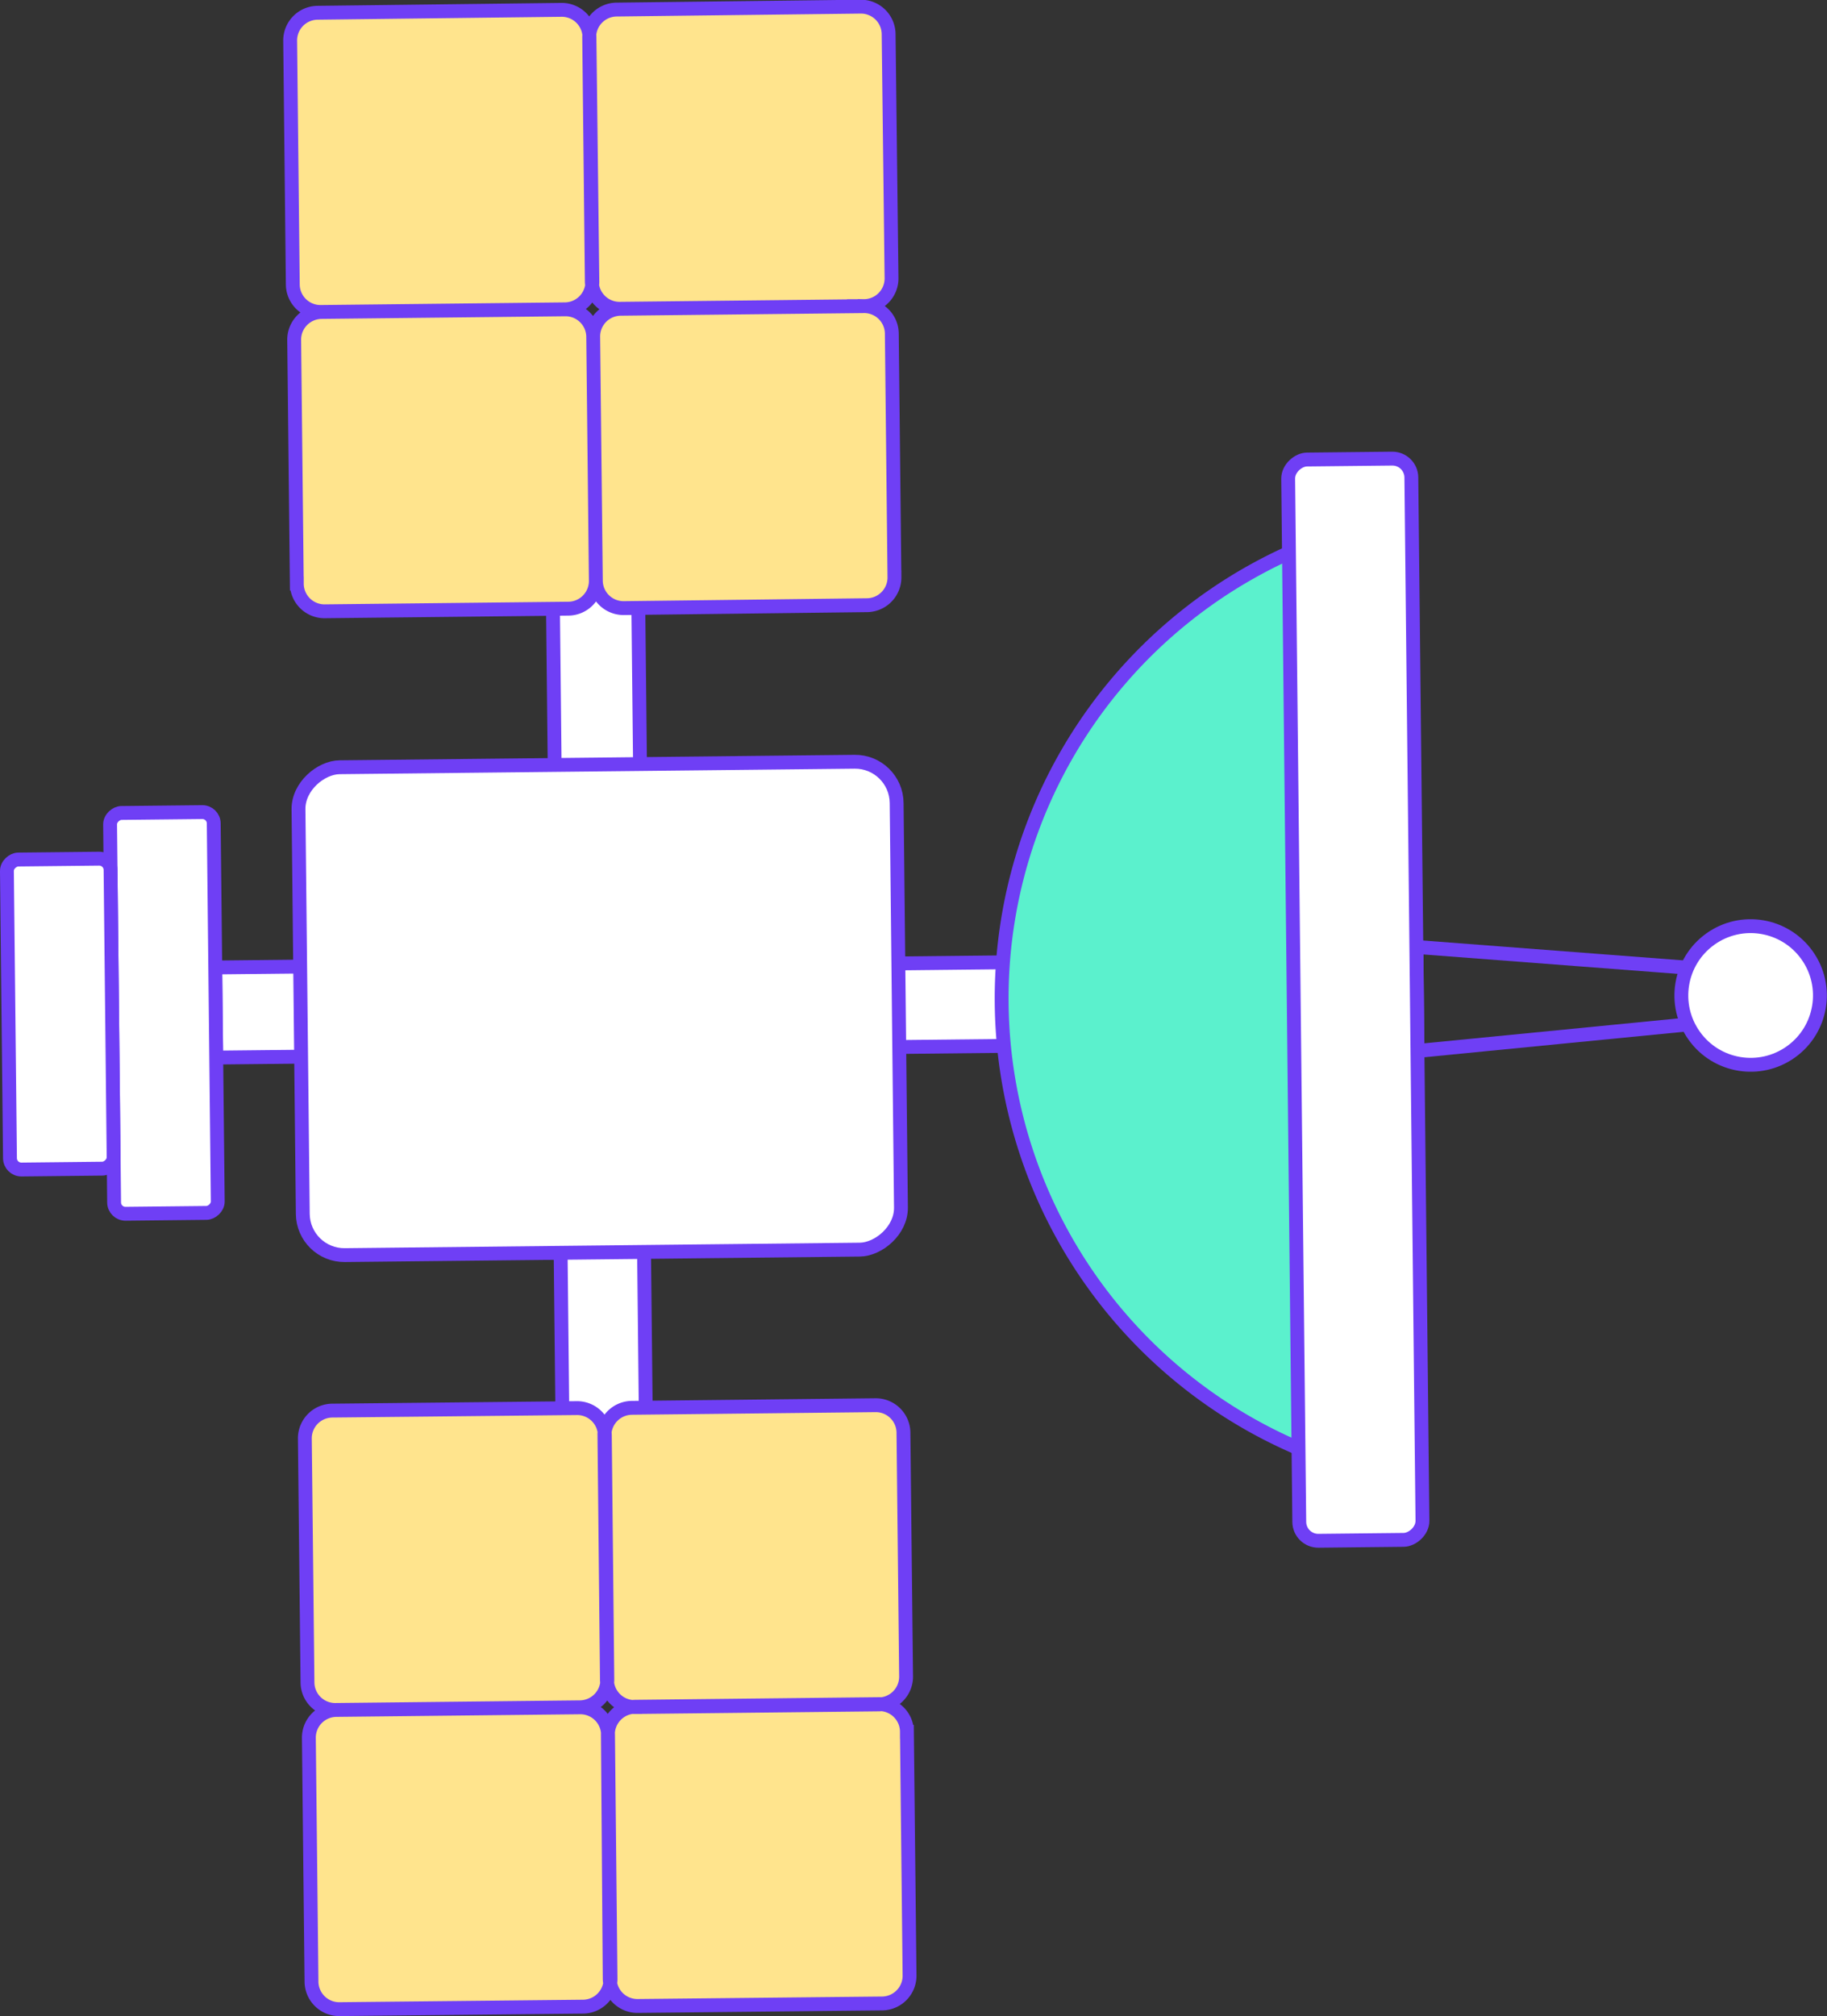 <svg id="Layer_1" data-name="Layer 1" xmlns="http://www.w3.org/2000/svg" width="131.85" height="145.41" viewBox="0 0 131.85 145.41"><rect x="0" y="0" width="131.85" height="145.41" fill="#333333" stroke="none"/><g id="Rocket_3" data-name="Rocket 3"><rect x="40.54" y="87.18" width="6.02" height="19.52" transform="translate(88.12 193.41) rotate(179.39)" style="fill:#fff;stroke:#6f3ff5;stroke-miterlimit:10"/><path d="M43.8,121.12l-.18-17.58a2,2,0,0,1,2-2l17.58-.19a2,2,0,0,1,2,2l.19,17.58a2,2,0,0,1-2,2l-17.58.19A2,2,0,0,1,43.8,121.12Zm2.26,23.56,17.58-.18a2,2,0,0,0,2-2l-.19-17.59a2,2,0,0,0-2-2l-17.58.19a2,2,0,0,0-2,2L44,142.71A2,2,0,0,0,46.06,144.68ZM24.24,123.33l17.59-.19a2,2,0,0,0,2-2l-.18-17.58a2,2,0,0,0-2-2L24,101.74a2,2,0,0,0-2,2l.19,17.58A2,2,0,0,0,24.24,123.33Zm.23,21.58,17.59-.18a2,2,0,0,0,2-2l-.18-17.59a2,2,0,0,0-2-2l-17.59.19a2,2,0,0,0-2,2l.19,17.58A2,2,0,0,0,24.47,144.91Z" style="fill:#ffe48d;stroke:#6f3ff5;stroke-miterlimit:10"/><rect x="65.86" y="65.57" width="6.03" height="13.78" transform="translate(-2.85 142.1) rotate(-90.61)" style="fill:#fff;stroke:#6f3ff5;stroke-miterlimit:10"/><rect x="19.21" y="66.06" width="6.5" height="13.78" transform="translate(-50.25 96.19) rotate(-90.61)" style="fill:#fff;stroke:#6f3ff5;stroke-miterlimit:10"/><rect x="39.95" y="38.71" width="6.16" height="19.52" transform="translate(86.58 96.48) rotate(179.39)" style="fill:#fff;stroke:#6f3ff5;stroke-miterlimit:10"/><polygon points="102.22 68.3 102.3 75.8 126.36 73.44 126.33 70.14 102.22 68.3" style="fill:none;stroke:#6f3ff5;stroke-miterlimit:10"/><path d="M95.84,105.29A35.28,35.28,0,0,1,95.13,39Z" style="fill:#5bf1cd;stroke:#6f3ff5;stroke-miterlimit:10"/><rect x="58.81" y="67.65" width="77.99" height="8.89" rx="1.37" transform="translate(26.76 170.67) rotate(-90.61)" style="fill:#fff;stroke:#6f3ff5;stroke-miterlimit:10"/><rect x="-2.62" y="69.32" width="28.91" height="7.48" rx="0.82" transform="translate(-61.1 85.67) rotate(-90.61)" style="fill:#fff;stroke:#6f3ff5;stroke-miterlimit:10"/><rect x="-6.83" y="69.4" width="22.36" height="7.48" rx="0.82" transform="translate(-68.74 78.27) rotate(-90.61)" style="fill:#fff;stroke:#6f3ff5;stroke-miterlimit:10"/><circle cx="126.34" cy="71.79" r="5" transform="translate(-18.2 86.77) rotate(-35.52)" style="fill:#fff;stroke:#6f3ff5;stroke-miterlimit:10"/><rect x="25.69" y="51.14" width="35.19" height="43.17" rx="3" transform="translate(-28.98 116.79) rotate(-90.61)" style="fill:#fff;stroke:#6f3ff5;stroke-miterlimit:10"/><path d="M64.36,24.06l.19,17.59a2,2,0,0,1-2,2L45,43.86a2,2,0,0,1-2-2l-.19-17.59a2,2,0,0,1,2-2l17.59-.19A2,2,0,0,1,64.36,24.06ZM44.75,22.27l17.59-.19a2,2,0,0,0,2-2L64.13,2.48a2,2,0,0,0-2-2L44.52.69a2,2,0,0,0-2,2l.19,17.58A2,2,0,0,0,44.75,22.27ZM23.4,44.09,41,43.9a2,2,0,0,0,2-2l-.19-17.59a2,2,0,0,0-2-2l-17.58.19a2,2,0,0,0-2,2l.19,17.59A2,2,0,0,0,23.4,44.09ZM23.17,22.5l17.58-.19a2,2,0,0,0,2-2L42.54,2.71a2,2,0,0,0-2-2L22.94.92a2,2,0,0,0-2,2l.19,17.58A2,2,0,0,0,23.17,22.5Z" style="fill:#ffe48d;stroke:#6f3ff5;stroke-miterlimit:10"/></g></svg>